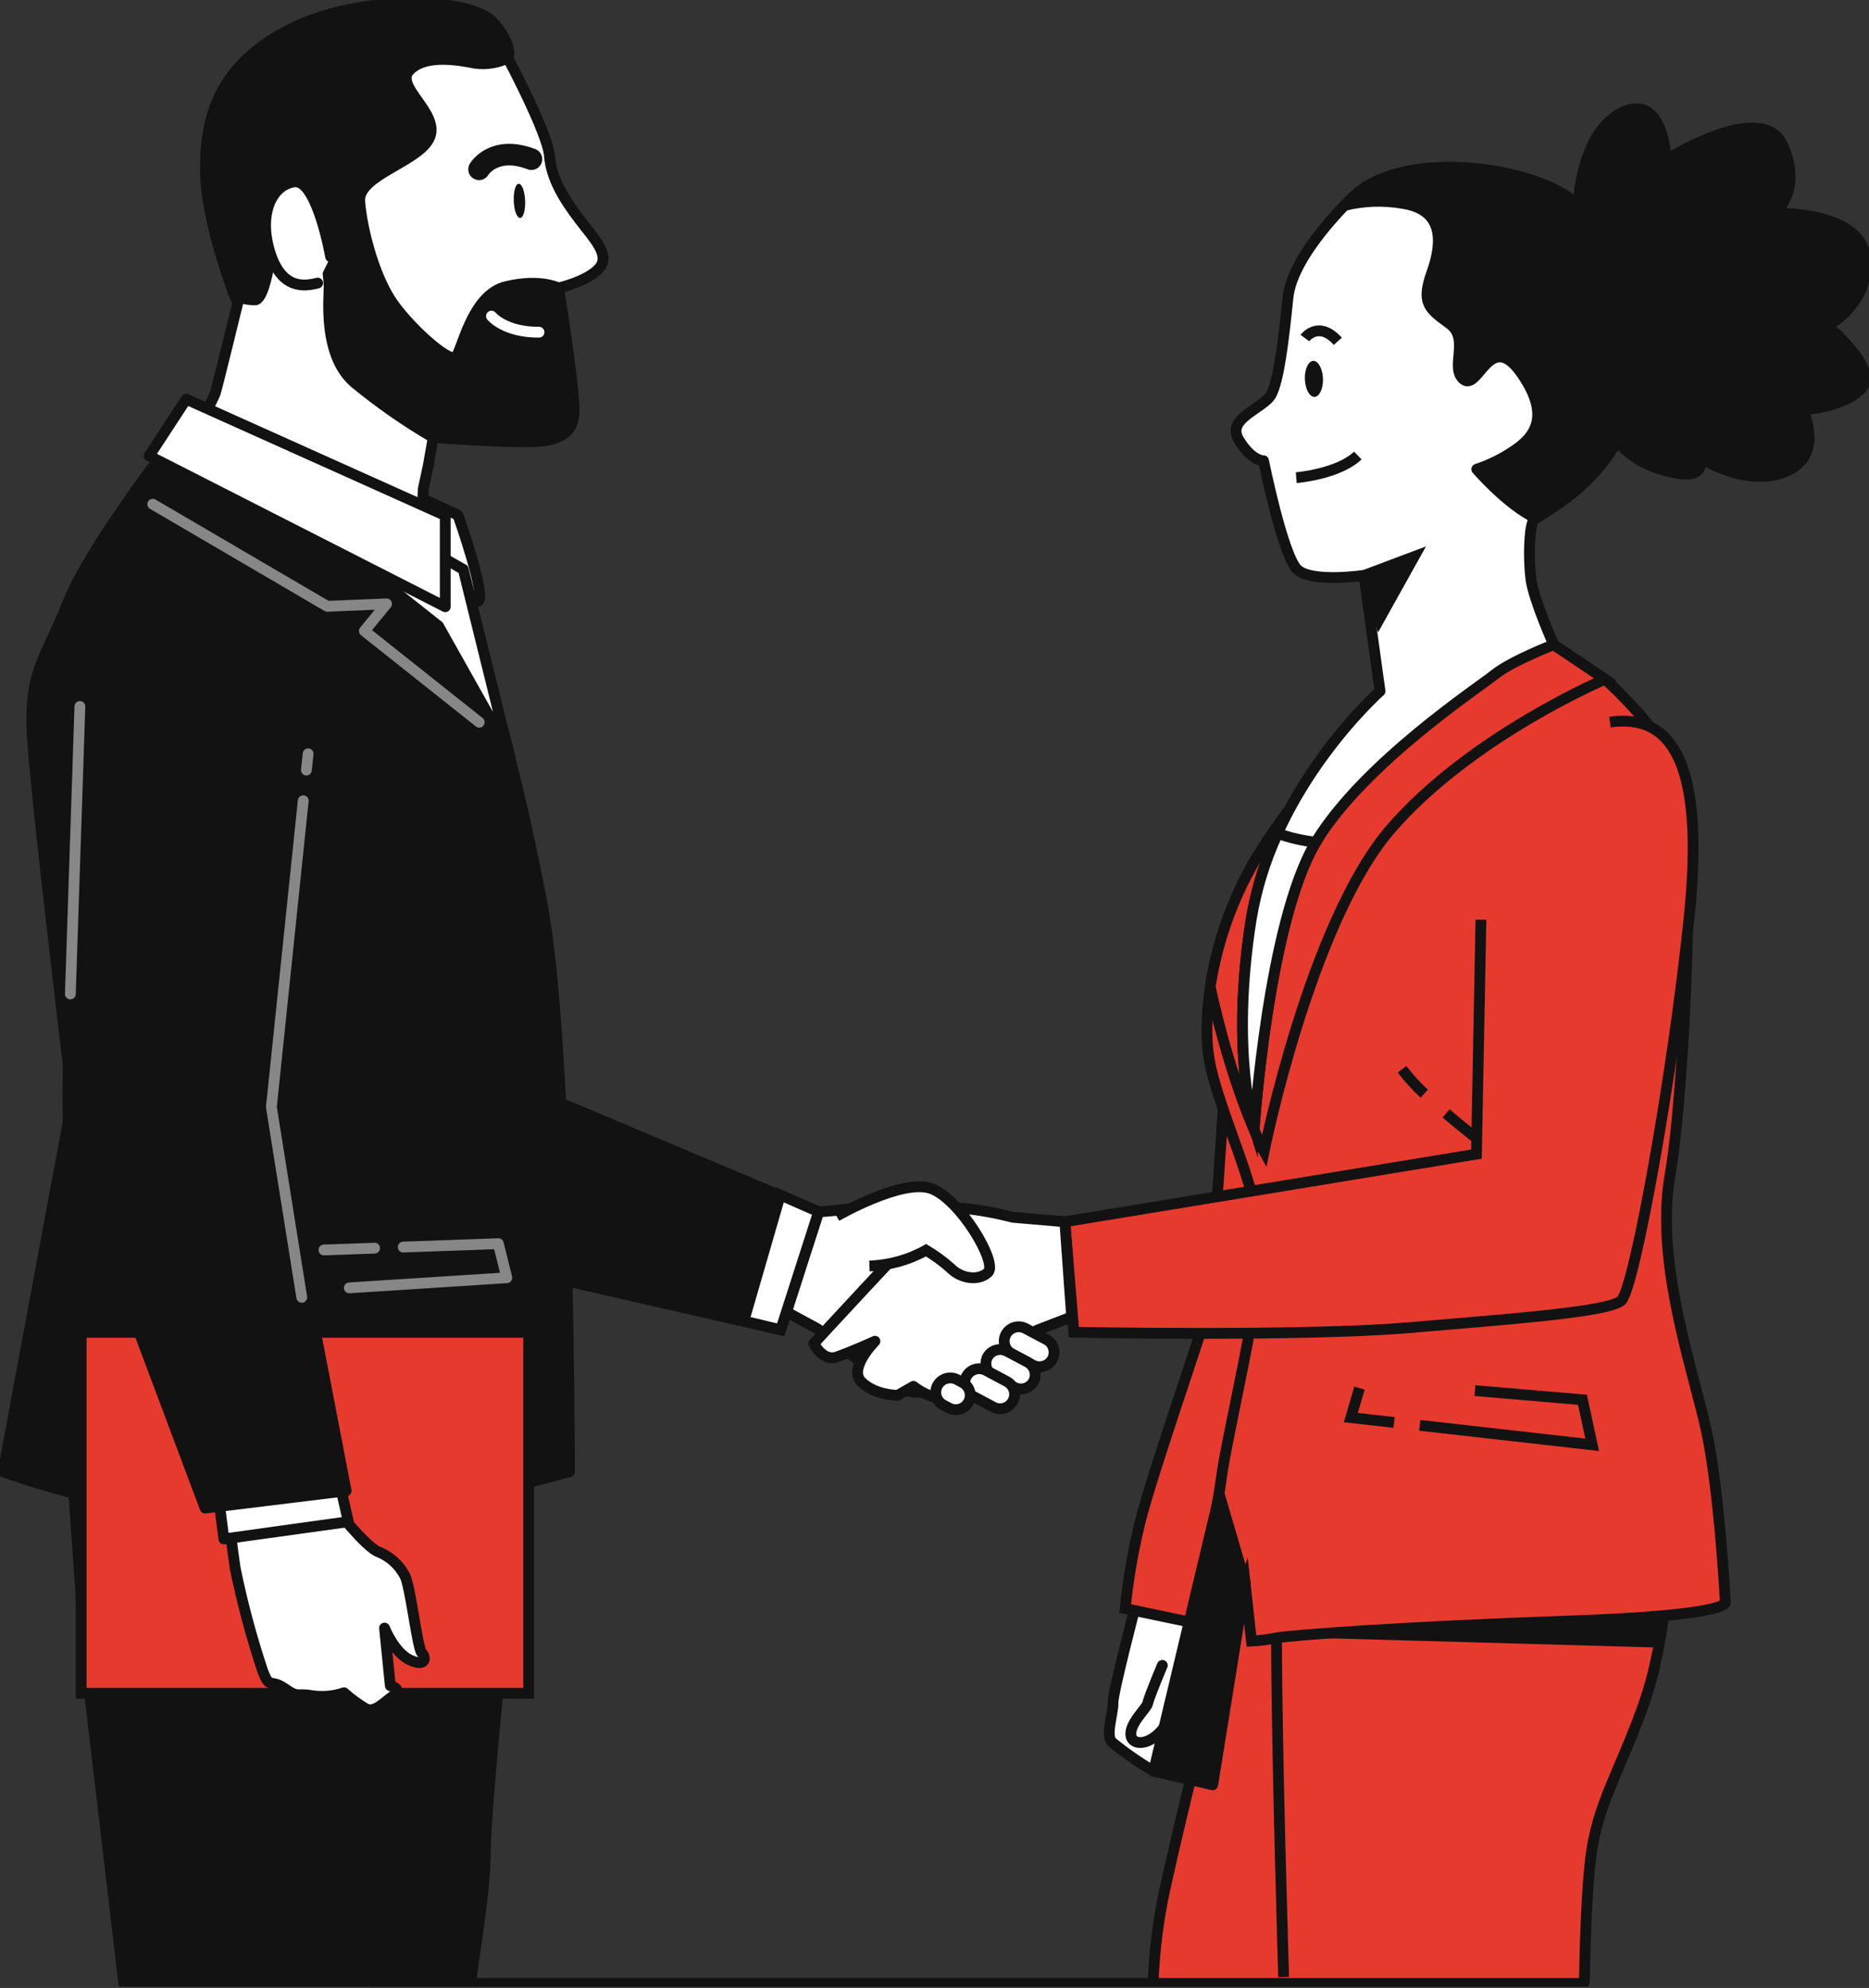 <svg width="173" height="184" viewBox="0 0 173 184" fill="none" xmlns="http://www.w3.org/2000/svg">
<rect x="0" y="0" width="173" height="184" fill="#333333" stroke="none"/>
<g clip-path="url(#clip0_415_5459)">
<path d="M146.079 19.014C146.079 19.014 146.263 12.32 150.135 10.423C154.008 8.526 154.228 14.793 154.228 14.793C154.228 14.793 163.084 9.184 165.006 13.435C166.927 17.686 164.244 19.743 164.244 19.743C164.244 19.743 172.108 19.471 172.655 23.769C173.202 28.068 169.14 30.172 169.14 30.172C169.14 30.172 173.999 34.127 172.292 35.953C170.585 37.779 166.85 37.91 166.85 37.91C166.85 37.91 168.967 42.149 165.273 43.655C161.58 45.161 157.356 42.356 157.356 42.356C157.356 42.356 158.011 44.301 155.239 43.809C152.467 43.317 149.666 42.03 147.947 37.975C146.228 33.919 144.009 22.435 146.079 19.014Z" fill="#121212" stroke="#121212" stroke-linecap="round" stroke-linejoin="round"/>
<path d="M105.192 148.295C105.192 148.295 102.985 156.69 103.021 157.621C103.056 158.552 102.289 160.662 102.937 161.261C104.151 162.248 105.437 163.142 106.786 163.935C107.335 163.928 107.872 163.765 108.332 163.467C108.481 163.334 108.601 163.171 108.684 162.989C108.767 162.808 108.811 162.611 108.814 162.411C108.814 162.097 107.928 160.781 107.809 160.473C107.69 160.164 109.433 156.151 110.093 154.152C110.587 152.368 110.941 150.549 111.152 148.71L105.192 148.295Z" fill="white" stroke="#121212" stroke-linecap="round" stroke-linejoin="round"/>
<path d="M107.589 154.141C107.589 154.141 106.334 157.105 106.25 157.615C106.167 158.125 104.466 159.548 104.692 160.686C104.918 161.825 107.428 161.522 108.665 158.155" fill="white"/>
<path d="M107.589 154.141C107.589 154.141 106.334 157.105 106.25 157.615C106.167 158.125 104.466 159.548 104.692 160.686C104.918 161.825 107.428 161.522 108.665 158.155" stroke="#121212" stroke-linecap="round" stroke-linejoin="round"/>
<path d="M113.21 102.689C113.21 102.689 112.157 119.812 111.758 121.324C111.36 122.836 106.578 136.644 105.525 140.89C104.879 143.518 104.42 146.189 104.151 148.882L110.569 150.228L114.173 134.445C114.173 134.445 118.884 120.061 117.927 113.32C117.436 109.392 115.795 105.694 113.21 102.689Z" fill="#E73A2E" stroke="#121212" stroke-miterlimit="10"/>
<path d="M146.644 183.578C146.721 179.854 146.876 174.833 147.239 171.957C147.834 166.989 149.963 163.917 152.152 157.728C154.341 151.538 154.531 143.403 154.531 143.403L115.333 144.767C115.333 144.767 110.789 161.564 108.035 173.92C107.287 177.089 106.851 180.324 106.732 183.578" fill="#E73A2E"/>
<path d="M146.644 183.578C146.721 179.854 146.876 174.833 147.239 171.957C147.834 166.989 149.963 163.917 152.152 157.728C154.341 151.538 154.531 143.403 154.531 143.403L115.333 144.767C115.333 144.767 110.789 161.564 108.035 173.92C107.287 177.089 106.851 180.324 106.732 183.578" stroke="#121212" stroke-miterlimit="10"/>
<path d="M120.46 151.064L153.08 151.977L153.77 149.463L120.46 151.064Z" fill="#121212" stroke="#121212" stroke-linecap="round" stroke-linejoin="round"/>
<path d="M118.819 182.985C118.819 182.985 118.177 162.655 118.159 151.621L118.819 182.985Z" fill="white"/>
<path d="M118.819 182.985C118.819 182.985 118.177 162.655 118.159 151.621" stroke="#121212" stroke-miterlimit="10"/>
<path d="M143.819 59.681L148.577 62.87C148.577 62.87 154.21 67.886 155.596 72.037C156.982 76.187 155.977 100.834 154.579 108.796C153.181 116.759 156.673 126.678 157.916 132.275C159.159 137.872 159.7 148.283 159.7 148.283C159.7 148.283 160.58 149.504 145.306 150.032C130.031 150.56 119.378 151.354 118.129 151.603C117.374 151.757 116.609 151.854 115.839 151.894L115.244 146.486L113.763 150.939L110.593 150.216C110.593 150.216 112.562 140.54 113.055 136.769C113.549 132.998 116.666 120.168 116.707 115.342C116.749 110.515 112.704 102.749 111.913 97.97C111.122 93.191 112.716 84.997 116.672 78.808C120.627 72.618 123.28 70.222 131.013 63.902C138.745 57.582 143.819 59.681 143.819 59.681Z" fill="#E73A2E" stroke="#121212" stroke-miterlimit="10"/>
<path d="M131.417 131.925L147.376 133.727L146.478 129.559L136.526 128.711" stroke="#121212" stroke-miterlimit="10"/>
<path d="M125.838 128.48L125.035 131.208L129.038 131.658" stroke="#121212" stroke-miterlimit="10"/>
<path d="M131.833 101.225C131.083 100.532 130.395 99.777 129.775 98.966" stroke="#121212" stroke-miterlimit="10"/>
<path d="M137.383 105.897C137.383 105.897 135.699 104.628 133.855 103.051" stroke="#121212" stroke-miterlimit="10"/>
<path d="M143.819 59.681C143.819 59.681 138.745 57.576 131.013 63.902C123.28 70.228 120.633 72.629 116.66 78.808C114.286 82.627 112.709 86.883 112.021 91.323C112.116 91.786 112.217 92.254 112.33 92.735C114.542 102.055 117.005 106.561 117.005 106.561C117.005 106.561 121.288 85.323 128.741 76.715C136.194 68.106 148.571 62.87 148.571 62.87L143.819 59.681Z" fill="#E73A2E" stroke="#121212" stroke-miterlimit="10"/>
<path d="M125.219 18.255C125.219 18.255 119.634 23.455 119.217 27.552C118.801 31.649 118.367 35.182 117.671 36.505C116.975 37.827 113.466 38.692 114.655 40.69C115.845 42.688 116.957 42.647 116.957 42.647C116.957 42.647 118.742 51.487 120.098 52.726C121.454 53.965 126.254 53.254 126.254 53.254L127.741 63.973C127.741 63.973 117.754 72.802 115.809 85.104C113.864 97.407 116.089 104.427 116.089 104.427C116.089 104.427 117.391 85.045 121.888 77.788C126.385 70.531 136.83 63.659 138.37 62.42C139.911 61.181 143.819 59.669 143.819 59.669C143.819 59.669 141.963 55.519 141.713 53.645C141.463 51.772 141.546 49.015 141.897 48.262C142.248 47.509 148.488 45.25 150.82 38.123C153.151 30.997 149.719 22.583 146.061 19.002C142.403 15.421 129.894 13.643 125.219 18.255Z" fill="white" stroke="#121212" stroke-linecap="round" stroke-linejoin="round"/>
<path d="M150.843 38.135C153.222 31.02 149.743 22.595 146.085 19.014C142.427 15.433 129.9 13.643 125.225 18.255C125.225 18.255 124.927 18.534 124.463 19.014C126.24 18.571 128.092 18.511 129.894 18.836C133.635 19.429 133.552 22.394 132.535 25.233C131.518 28.073 132.285 28.578 134.194 29.977C136.104 31.376 134.147 34.062 135.491 35.129C136.835 36.196 137.93 30.386 140.844 34.572C143.759 38.758 141.802 40.655 139.982 41.829C138.963 42.507 137.856 43.046 136.693 43.429C136.693 43.429 139.447 46.649 142.165 47.977C143.468 47.011 148.726 44.538 150.843 38.135Z" fill="#121212" stroke="#121212" stroke-linecap="round" stroke-linejoin="round"/>
<path d="M119.985 44.212C119.985 44.212 123.881 43.892 125.683 42.161" stroke="#121212" stroke-miterlimit="10"/>
<path d="M122.459 35.04C122.489 35.959 122.138 36.718 121.68 36.736C121.222 36.754 120.817 36.018 120.782 35.099C120.746 34.18 121.103 33.421 121.561 33.404C122.019 33.386 122.423 34.121 122.459 35.04Z" fill="#121212"/>
<path d="M120.782 31.287C120.782 31.287 122.037 29.603 123.833 31.589" stroke="#121212" stroke-miterlimit="10"/>
<path d="M126.254 53.266L130.893 51.523L127.664 57.315L126.254 53.266Z" fill="#121212" stroke="#121212" stroke-miterlimit="10"/>
<path d="M112.877 138.358L106.78 163.935L112.252 165.198L115.256 146.504L112.877 138.358Z" fill="#121212" stroke="#121212" stroke-linecap="round" stroke-linejoin="round"/>
<path d="M118.26 77.141C117.09 79.679 116.266 82.361 115.809 85.116C113.864 97.412 116.089 104.438 116.089 104.438C116.089 104.438 117.38 85.317 121.799 77.954C120.592 77.818 119.405 77.545 118.26 77.141Z" fill="white" stroke="#121212" stroke-miterlimit="10"/>
<path d="M137.08 85.122L136.663 106.822L98.566 113.083L99.399 123.31C99.399 123.31 120.544 123.725 130.382 122.889C140.22 122.053 148.821 121.431 150.058 120.387C151.296 119.344 154.882 99.173 156.346 84.985C157.809 70.797 154.882 66.013 149.024 66.831" fill="#E73A2E"/>
<path d="M137.08 85.122L136.663 106.822L98.566 113.083L99.399 123.31C99.399 123.31 120.544 123.725 130.382 122.889C140.22 122.053 148.821 121.431 150.058 120.387C151.296 119.344 154.882 99.173 156.346 84.985C157.809 70.797 154.882 66.013 149.024 66.831" stroke="#121212" stroke-miterlimit="10"/>
<path d="M75.773 112.164L72.721 121.389L75.695 123.002C75.695 123.002 79.472 125.919 81.542 127.496C83.612 129.073 85.2 129.073 86.301 128.587C87.401 128.101 92.391 121.057 92.998 119.723C93.605 118.389 90.684 114.387 87.764 112.679C84.843 110.972 82.411 110.984 80.698 111.494C79.076 111.845 77.429 112.069 75.773 112.164Z" fill="white" stroke="#121212" stroke-miterlimit="10"/>
<path d="M98.566 113.083L93.748 112.668C92.236 112.275 90.698 111.995 89.144 111.832C87.889 111.832 86.212 113.083 85.373 113.711C84.534 114.34 75.327 124.354 75.327 124.354C75.327 124.354 76.165 126.02 77.42 125.605C78.675 125.19 80.989 124.14 80.989 124.14C80.989 124.14 78.479 126.648 79.734 127.899C80.989 129.15 83.083 129.15 83.083 129.15L84.552 128.314C85.17 128.8 85.88 129.155 86.64 129.358C87.687 129.565 89.364 129.15 90.804 128.314C92.243 127.478 95.984 123.126 95.984 123.126L99.196 121.887L98.566 113.083Z" fill="white" stroke="#121212" stroke-linecap="round" stroke-linejoin="round"/>
<path d="M77.432 112.561C77.432 112.561 83.523 109.039 86.2 110.012C88.876 110.984 92.415 116.931 91.44 117.784C90.464 118.638 88.882 118.265 88.032 117.417C87.32 116.773 86.545 116.203 85.718 115.715C84.114 116.613 82.316 117.114 80.478 117.174" fill="white"/>
<path d="M77.432 112.561C77.432 112.561 83.523 109.039 86.2 110.012C88.876 110.984 92.415 116.931 91.44 117.784C90.464 118.638 88.882 118.265 88.032 117.417C87.32 116.773 86.545 116.203 85.718 115.715C84.114 116.613 82.316 117.114 80.478 117.174" stroke="#121212" stroke-miterlimit="10"/>
<path d="M95.597 126.346L93.664 125.314C93.508 125.232 93.371 125.12 93.258 124.984C93.146 124.849 93.062 124.692 93.011 124.524C92.959 124.356 92.942 124.18 92.959 124.005C92.976 123.83 93.028 123.661 93.111 123.506C93.194 123.351 93.307 123.214 93.443 123.103C93.579 122.992 93.736 122.909 93.905 122.858C94.073 122.807 94.25 122.79 94.425 122.808C94.6 122.825 94.77 122.877 94.925 122.96L96.858 123.986C97.172 124.153 97.406 124.437 97.509 124.776C97.613 125.115 97.578 125.481 97.412 125.794C97.244 126.107 96.959 126.34 96.619 126.443C96.279 126.547 95.912 126.512 95.597 126.346Z" fill="white" stroke="#121212" stroke-miterlimit="10"/>
<path d="M93.89 128.409L91.957 127.377C91.652 127.21 91.423 126.931 91.32 126.599C91.217 126.268 91.247 125.909 91.404 125.599C91.573 125.295 91.853 125.069 92.186 124.967C92.519 124.865 92.878 124.896 93.189 125.053L95.122 126.079C95.428 126.245 95.658 126.524 95.761 126.856C95.864 127.188 95.834 127.548 95.675 127.858C95.508 128.163 95.228 128.392 94.895 128.495C94.562 128.598 94.201 128.567 93.89 128.409Z" fill="white" stroke="#121212" stroke-miterlimit="10"/>
<path d="M91.94 130.229L90.007 129.198C89.851 129.115 89.713 129.003 89.601 128.868C89.489 128.732 89.405 128.576 89.354 128.407C89.303 128.239 89.286 128.063 89.304 127.888C89.322 127.713 89.375 127.544 89.459 127.389C89.542 127.235 89.655 127.098 89.791 126.987C89.927 126.875 90.084 126.792 90.253 126.741C90.421 126.691 90.598 126.674 90.773 126.691C90.948 126.709 91.118 126.761 91.273 126.844L93.207 127.875C93.362 127.958 93.499 128.071 93.611 128.206C93.722 128.342 93.806 128.498 93.856 128.666C93.907 128.834 93.924 129.011 93.907 129.185C93.889 129.36 93.837 129.529 93.754 129.684C93.671 129.838 93.558 129.975 93.422 130.087C93.286 130.198 93.129 130.281 92.96 130.332C92.792 130.382 92.615 130.399 92.44 130.382C92.264 130.364 92.095 130.312 91.94 130.229Z" fill="white" stroke="#121212" stroke-miterlimit="10"/>
<path d="M87.835 130.318L87.33 130.051C87.174 129.969 87.036 129.857 86.924 129.721C86.812 129.586 86.728 129.43 86.676 129.262C86.625 129.094 86.607 128.917 86.625 128.742C86.642 128.568 86.693 128.398 86.777 128.243C86.944 127.931 87.23 127.697 87.57 127.594C87.909 127.491 88.277 127.526 88.591 127.692L89.096 127.964C89.252 128.047 89.39 128.159 89.502 128.294C89.614 128.43 89.698 128.586 89.75 128.754C89.801 128.922 89.819 129.098 89.802 129.273C89.784 129.448 89.733 129.618 89.65 129.773C89.567 129.927 89.454 130.064 89.317 130.175C89.181 130.287 89.025 130.37 88.856 130.421C88.688 130.471 88.511 130.488 88.335 130.471C88.16 130.453 87.99 130.401 87.835 130.318Z" fill="white" stroke="#121212" stroke-miterlimit="10"/>
<path d="M75.773 112.158L50.208 101.385L51.148 118.265L72.263 123.085L75.773 112.158Z" fill="#121212" stroke="#121212" stroke-linecap="round" stroke-linejoin="round"/>
<path d="M72.263 123.085L75.773 112.158L72.198 110.587L72.126 110.948L68.849 122.267L72.263 123.085Z" fill="white" stroke="#121212" stroke-miterlimit="10"/>
<path d="M35.843 44.645L42.386 47.675C42.386 47.675 45.134 55.436 44.218 55.661C43.302 55.886 36.432 50.414 36.432 50.414L35.843 44.645Z" fill="white" stroke="#121212" stroke-linecap="round" stroke-linejoin="round"/>
<path d="M39.644 43.092L40.102 40.477C40.102 40.477 46.169 40.892 48.596 40.874C51.023 40.856 53.14 40.548 53.123 37.981C53.105 35.413 51.689 26.657 51.689 26.657C51.689 26.657 54.413 26.034 55.466 24.819C56.519 23.603 54.996 22.103 53.622 20.295C52.248 18.486 51.017 16.536 50.856 14.419C50.696 12.303 47.008 5.378 47.008 5.378C47.008 5.378 47.603 4.316 45.622 2.063C43.641 -0.19 33.482 -0.581 26.981 2.656C20.48 5.893 18.998 10.565 19.028 15.7C19.058 20.834 22.002 28.073 22.002 28.073C22.002 28.073 20.081 35.941 19.932 36.374C19.784 36.807 18.059 40.18 18.059 40.18C18.059 40.18 26.19 45.831 29.158 48.368C32.126 50.906 38.829 55.246 38.871 52.898C38.913 50.55 39.18 45.25 39.18 45.25L39.644 43.092Z" fill="white" stroke="#121212" stroke-linecap="round" stroke-linejoin="round"/>
<path d="M48.608 18.57C48.643 19.447 48.441 20.164 48.15 20.176C47.858 20.188 47.584 19.494 47.555 18.617C47.525 17.739 47.715 17.022 48.013 17.01C48.31 16.998 48.566 17.692 48.608 18.57Z" fill="#121212"/>
<path d="M44.343 15.67C44.343 15.67 45.693 13.393 49.191 14.733" stroke="#121212" stroke-width="2" stroke-linecap="round" stroke-linejoin="round"/>
<path d="M53.122 37.981C53.122 35.408 51.689 26.657 51.689 26.657C51.689 26.657 50.017 25.761 46.835 26.532C43.653 27.303 42.784 32.461 42.178 33.054C41.571 33.647 37.615 30.089 36.081 27.653C34.546 25.216 33.464 21.048 33.297 18.611C33.131 16.174 38.883 14.947 39.781 12.682C40.679 10.417 36.438 8.004 37.919 6.492C39.4 4.98 42.463 5.561 43.98 5.852C45.014 5.991 46.066 5.826 47.008 5.378C47.008 5.378 47.602 4.316 45.622 2.063C43.641 -0.19 33.482 -0.581 26.98 2.656C20.479 5.893 18.998 10.565 19.028 15.7C19.058 19.85 20.985 25.4 21.71 27.356C22.325 27.621 22.986 27.758 23.655 27.759C24.25 27.605 24.702 25.791 24.994 23.971C25.285 22.151 29.669 20.016 29.669 20.016C29.669 20.016 30.46 25.453 30.466 26.508C30.472 27.564 29.871 32.858 32.798 35.402C35.089 37.295 37.532 38.998 40.102 40.495C40.102 40.495 46.169 40.91 48.596 40.892C51.023 40.874 53.14 40.548 53.122 37.981Z" fill="#121212" stroke="#121212" stroke-linecap="round" stroke-linejoin="round"/>
<path d="M30.603 23.763C30.603 23.763 29.342 16.518 27.224 16.832C25.107 17.147 23.905 19.874 24.988 23.354C26.07 26.834 28.194 26.508 29.401 26.2" fill="white"/>
<path d="M30.603 23.763C30.603 23.763 29.342 16.518 27.224 16.832C25.107 17.147 23.905 19.874 24.988 23.354C26.07 26.834 28.194 26.508 29.401 26.2" stroke="#121212" stroke-linecap="round" stroke-linejoin="round"/>
<path d="M45.491 29.259C45.491 29.259 46.71 30.765 49.892 30.747" stroke="white" stroke-linecap="round" stroke-linejoin="round"/>
<path d="M11.456 183.578H43.576C43.683 181.894 44.932 175.42 44.932 171.175C44.932 166.271 48.316 134.64 48.316 134.64L6.543 134.095L7.911 153.453L11.456 183.578Z" fill="#121212" stroke="#121212" stroke-linecap="round" stroke-linejoin="round"/>
<path d="M15.62 41.283C15.62 41.283 8.298 50.645 6.234 55.892C4.17 61.139 2.57 62.052 3.028 68.669C3.486 75.286 6.698 101.758 6.698 101.758L0.286 136.223C7.854 138.926 15.831 140.314 23.87 140.326C37.146 140.326 42.904 139.188 43.79 138.731C44.676 138.275 52.712 136.223 52.712 136.223C52.712 136.223 52.712 97.199 50.19 83.734C47.668 70.27 44.468 60.019 43.326 57.487C42.184 54.955 38.514 46.761 38.514 46.761L15.62 41.283Z" fill="#121212" stroke="#121212" stroke-linecap="round" stroke-linejoin="round"/>
<path d="M43.344 57.487C42.196 54.979 38.532 46.761 38.532 46.761L15.62 41.283C15.62 41.283 14.073 43.264 12.2 45.914C17.19 48.801 29.544 55.94 30.276 56.117C31.192 56.349 35.772 55.892 35.772 55.892L33.726 58.4C33.726 58.4 39.222 62.74 41.054 64.56C42.017 65.521 44.813 68.058 47.252 70.252C45.592 63.695 44.058 59.064 43.344 57.487Z" fill="#121212" stroke="#121212" stroke-linecap="round" stroke-linejoin="round"/>
<path d="M32.81 51.783L40.59 57.944L47.002 69.351L42.88 52.696L34.41 47.9L32.81 51.783Z" fill="white" stroke="#121212" stroke-linecap="round" stroke-linejoin="round"/>
<path d="M17.238 36.949L41.214 47.716V56.159L13.806 42.196L17.238 36.949Z" fill="white" stroke="#121212" stroke-linecap="round" stroke-linejoin="round"/>
<path d="M48.935 123.316H7.512V156.726H48.935V123.316Z" fill="#E73A2E" stroke="#121212" stroke-miterlimit="10"/>
<path d="M30.77 139.241C30.77 139.241 33.851 143.243 35.058 143.646C36.075 144.063 36.915 144.817 37.437 145.781C37.973 146.581 38.627 152.587 39.043 152.99C39.46 153.394 39.448 154.324 37.973 153.654C36.498 152.984 35.593 150.69 35.593 150.69L36.129 156.026C36.129 156.026 37.318 156.293 36.396 156.963C35.474 157.633 34.654 158.564 33.851 158.149C33.136 157.725 32.465 157.232 31.846 156.678C30.89 156.998 29.871 157.09 28.872 156.945C27.403 156.678 27.683 157.212 26.332 156.275C24.982 155.338 24.988 156.411 24.322 154.674C23.284 151.566 22.434 148.398 21.776 145.188C21.508 143.451 21.241 141.038 21.241 141.038L30.77 139.241Z" fill="white" stroke="#121212" stroke-linecap="round" stroke-linejoin="round"/>
<path d="M31.305 136.704L32.245 140.842L20.723 142.443L20.194 138.304L31.305 136.704Z" fill="white" stroke="#121212" stroke-linecap="round" stroke-linejoin="round"/>
<path d="M16.553 49.507C16.553 49.507 8.541 52.015 8.315 55.667C8.089 59.319 5.43 103.614 6.578 106.579C7.726 109.543 18.986 139.585 18.986 139.585L32.036 137.99C32.036 137.99 25.351 103.152 25.136 102.464C24.922 101.776 29.621 62.965 29.621 62.965" fill="#121212"/>
<path d="M16.553 49.507C16.553 49.507 8.541 52.015 8.315 55.667C8.089 59.319 5.43 103.614 6.578 106.579C7.726 109.543 18.986 139.585 18.986 139.585L32.036 137.99C32.036 137.99 25.351 103.152 25.136 102.464C24.922 101.776 29.621 62.965 29.621 62.965" stroke="#121212" stroke-linecap="round" stroke-linejoin="round"/>
<path d="M28.069 74.112L25.119 102.464L27.932 120.079" stroke="#878787" stroke-linecap="round" stroke-linejoin="round"/>
<path d="M28.521 69.772L28.36 71.278" stroke="#878787" stroke-linecap="round" stroke-linejoin="round"/>
<path d="M7.394 65.384L6.513 91.999" stroke="#878787" stroke-linecap="round" stroke-linejoin="round"/>
<path d="M37.324 115.425L46.128 115.11L46.913 118.265L32.334 119.201" stroke="#878787" stroke-linecap="round" stroke-linejoin="round"/>
<path d="M29.984 115.692L34.672 115.525" stroke="#878787" stroke-linecap="round" stroke-linejoin="round"/>
<path d="M14.139 46.667L30.288 56.117L35.784 55.892L33.726 58.4L44.361 66.849" stroke="#878787" stroke-linecap="round" stroke-linejoin="round"/>
<path d="M34.344 183.578H147.054" stroke="#121212" stroke-miterlimit="10"/>
</g>
<defs>
<clipPath id="clip0_415_5459">
<rect width="173" height="183.874" fill="white"/>
</clipPath>
</defs>
</svg>
